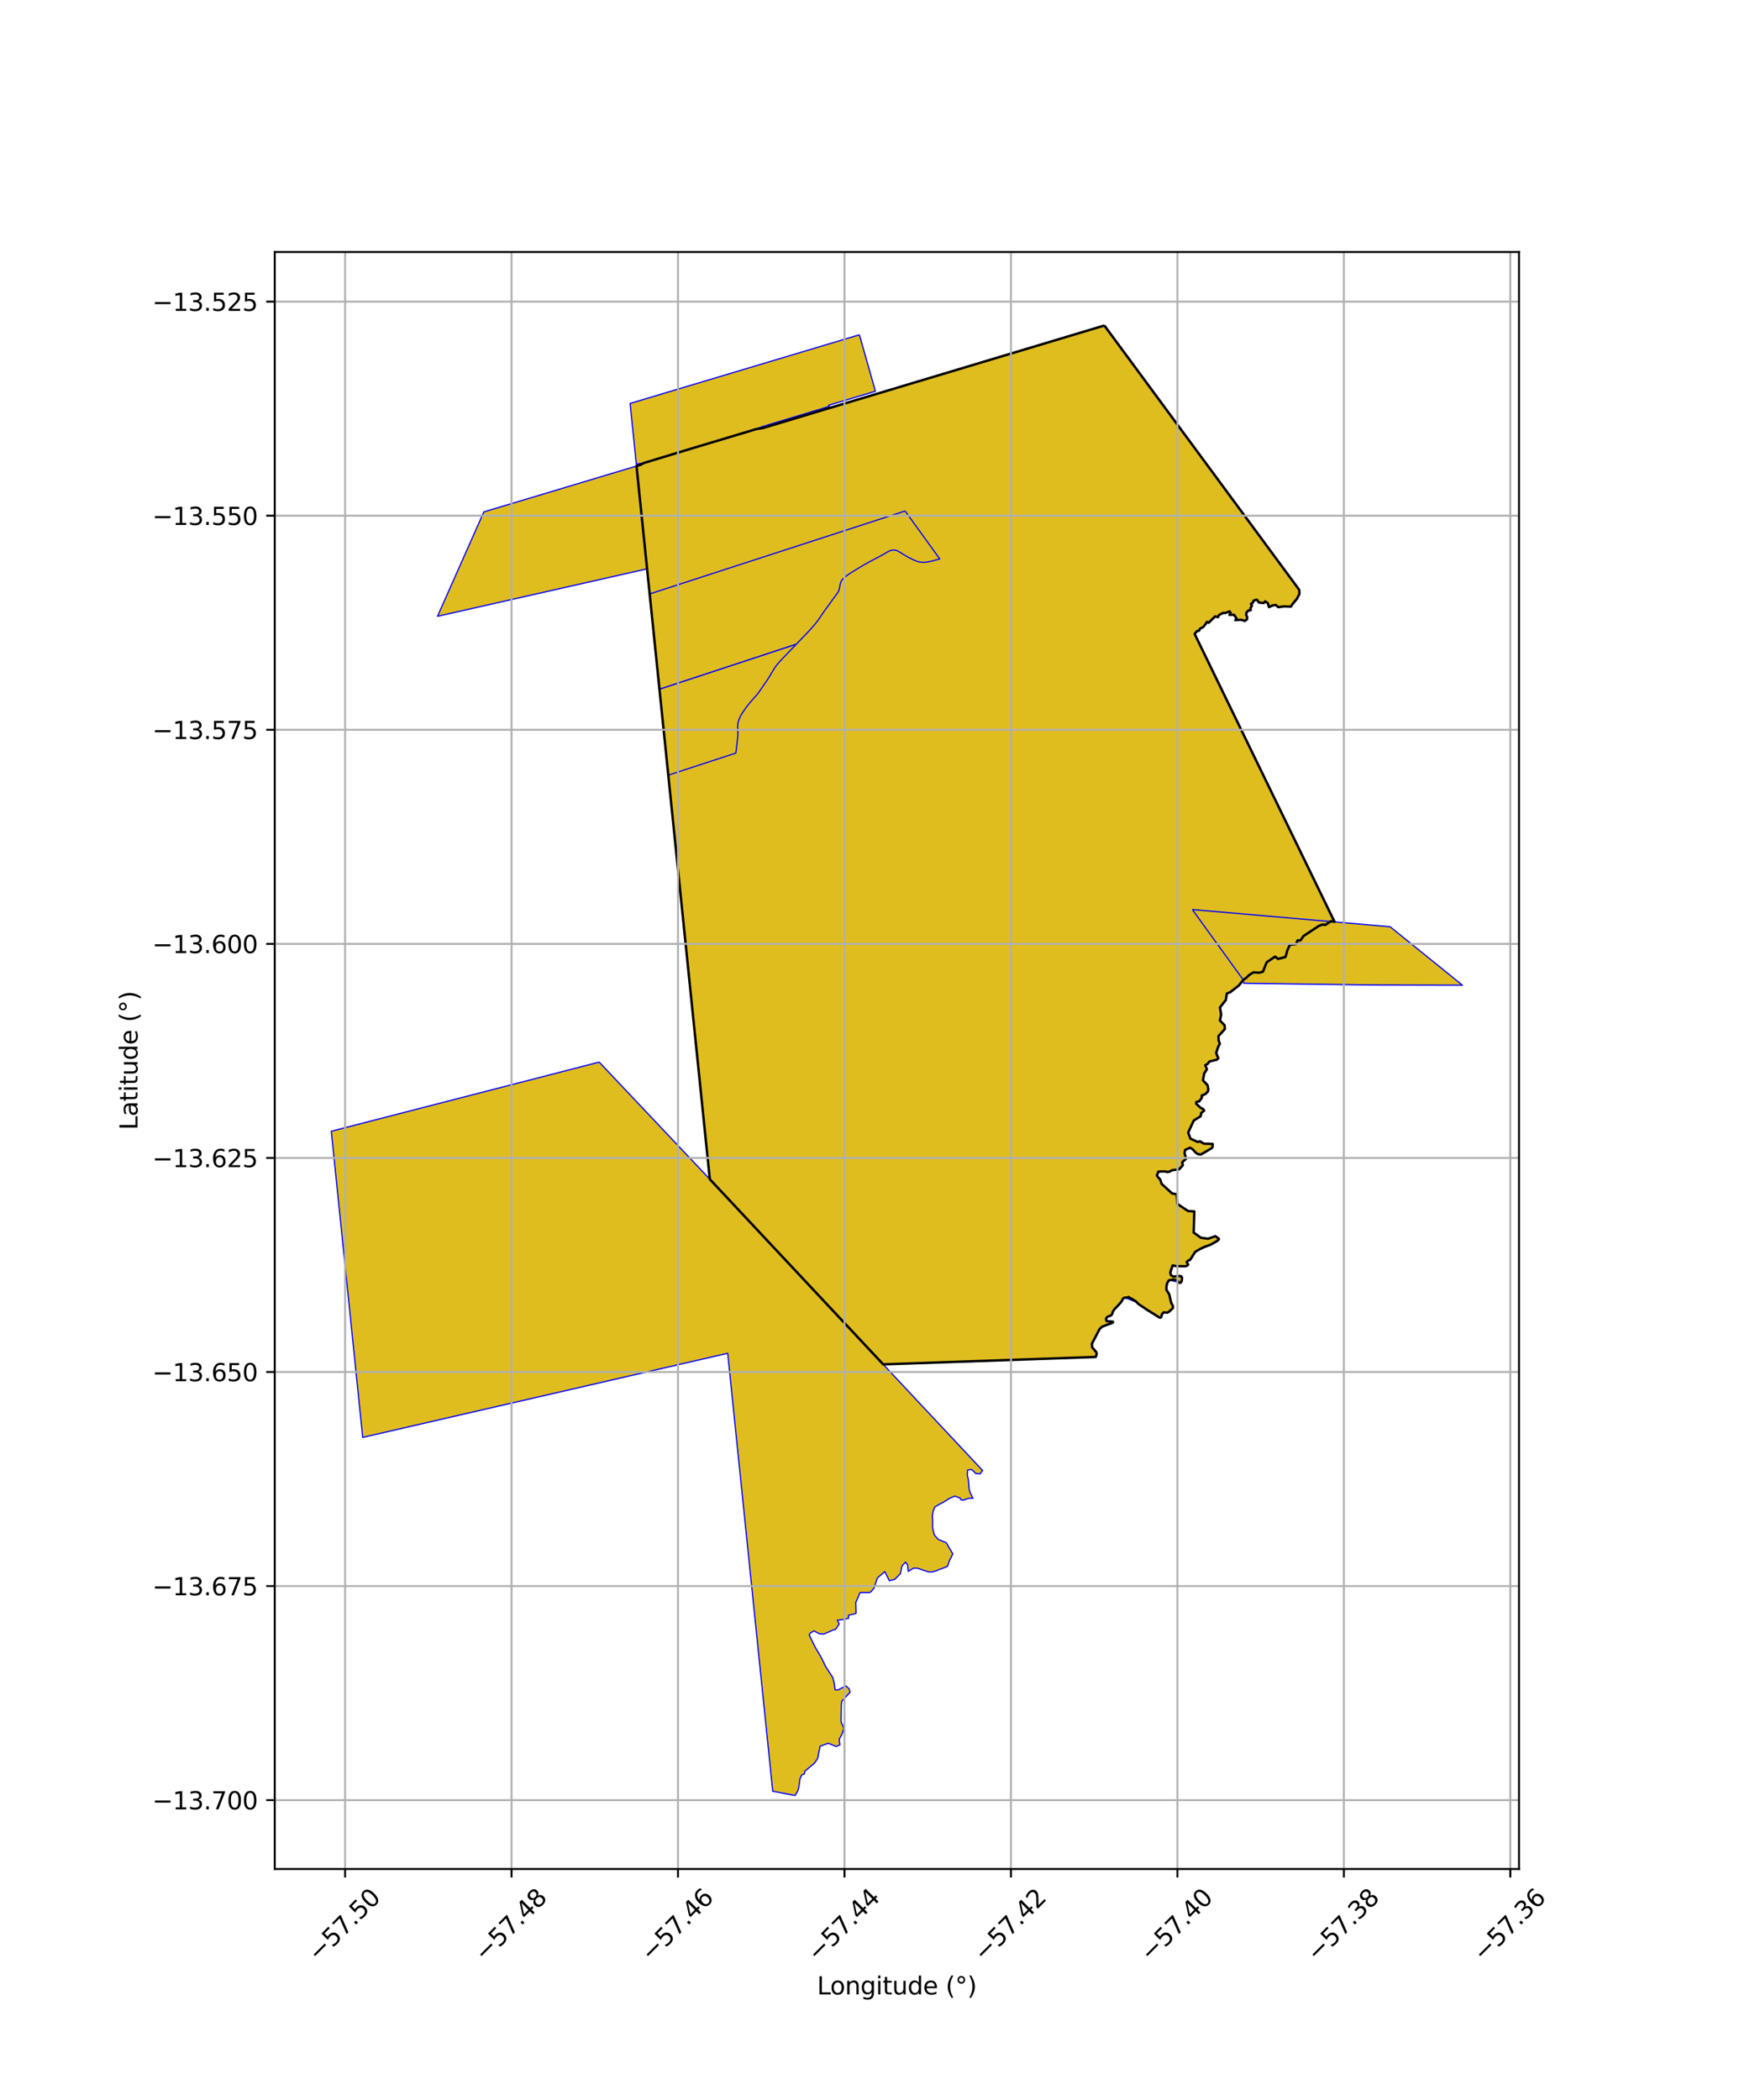 <?xml version="1.0" encoding="utf-8" standalone="no"?>
<!DOCTYPE svg PUBLIC "-//W3C//DTD SVG 1.1//EN"
  "http://www.w3.org/Graphics/SVG/1.1/DTD/svg11.dtd">
<svg xmlns:xlink="http://www.w3.org/1999/xlink" width="720pt" height="864pt" viewBox="0 0 720 864" xmlns="http://www.w3.org/2000/svg" version="1.1">
 <defs>
  <style type="text/css">*{stroke-linejoin: round; stroke-linecap: butt}</style>
 </defs>
 <g id="figure_1">
  <g id="patch_1">
   <path d="M 0 864 
L 720 864 
L 720 0 
L 0 0 
z
" style="fill: #ffffff"/>
  </g>
  <g id="axes_1">
   <g id="patch_2">
    <path d="M 113.035 768.96 
L 624.965 768.96 
L 624.965 103.68 
L 113.035 103.68 
z
" style="fill: #ffffff"/>
   </g>
   <g id="PatchCollection_1">
    <path d="M 246.517 436.975 
L 292.036 485.166 
L 307.215 501.377 
L 325.16 520.54 
L 339.041 535.363 
L 363.374 561.342 
L 383.008 582.316 
L 394.653 594.737 
L 404.248 604.994 
L 403.231 606.411 
L 401.435 606.252 
L 400.405 605.147 
L 399.679 604.57 
L 398.139 604.782 
L 397.961 606.979 
L 398.402 608.713 
L 398.78 612.908 
L 399.225 614.34 
L 400.329 616.438 
L 398.564 616.452 
L 396.387 617.163 
L 395.352 617.055 
L 395.011 616.337 
L 392.844 615.523 
L 390.364 616.624 
L 389.055 617.495 
L 387.825 618.231 
L 386.363 618.965 
L 384.628 620.031 
L 383.955 621.617 
L 383.588 623.761 
L 383.726 625.345 
L 383.744 626.761 
L 383.694 628.445 
L 383.983 629.886 
L 384.478 631.631 
L 385.992 633.338 
L 388.249 634.275 
L 389.316 634.714 
L 390.496 636.782 
L 392.005 639.28 
L 391.041 641.339 
L 390.786 641.672 
L 389.797 644.463 
L 387.999 645.175 
L 386.436 645.726 
L 385.403 646.196 
L 383.697 646.707 
L 382.101 646.743 
L 380.753 646.311 
L 377.465 645.213 
L 375.78 645.214 
L 373.679 646.521 
L 373.374 643.749 
L 372.561 642.699 
L 371.136 644.238 
L 370.418 647.474 
L 368.146 649.787 
L 365.897 650.347 
L 364.057 646.608 
L 360.993 649.185 
L 359.605 653.385 
L 358.4 654.818 
L 357.739 655.23 
L 353.862 655.218 
L 352.088 659.328 
L 352.213 663.68 
L 351.856 663.924 
L 349.071 664.573 
L 349.12 665.819 
L 346.968 666.292 
L 344.522 666.62 
L 345.269 668.154 
L 343.779 670.377 
L 342.773 670.625 
L 338.948 672.315 
L 337.122 672.198 
L 334.927 670.996 
L 333.347 671.878 
L 332.958 672.73 
L 335.322 677.588 
L 337.85 681.858 
L 339.72 685.694 
L 342.642 690.227 
L 343.224 692.543 
L 343.581 695.225 
L 344.725 695.3 
L 348.032 693.63 
L 349.366 694.839 
L 349.724 696.338 
L 349.18 696.859 
L 346.371 699.867 
L 346.133 701.59 
L 346.091 704.538 
L 346.053 708.41 
L 347.168 711 
L 346.542 713.221 
L 345.268 715.642 
L 345.56 717.854 
L 344.063 718.565 
L 340.773 717.215 
L 337.385 718.447 
L 336.422 723.461 
L 335.104 725.403 
L 331.125 728.739 
L 330.959 729.854 
L 330.813 729.923 
L 329.936 730.179 
L 329.096 731.94 
L 328.74 734.913 
L 328.268 736.746 
L 327.107 738.72 
L 317.93 736.967 
L 299.401 556.781 
L 149.229 591.385 
L 143.762 538.096 
L 136.304 465.421 
L 246.517 436.975 
" clip-path="url(#p45baf758a2)" style="fill: #e0bd1f; stroke: #0000ff; stroke-width: 0.5"/>
    <path d="M 482.468 520.639 
L 481.335 523.181 
L 481.925 525.203 
L 483.245 526.255 
L 485.807 525.073 
L 485.626 527.641 
L 480.552 526.596 
L 479.556 530.466 
L 480.933 532.525 
L 482.55 537.931 
L 480.339 539.96 
L 478.499 539.71 
L 477.203 541.828 
L 468.052 535.984 
L 462.449 533.685 
L 457.907 539.241 
L 456.781 541.168 
L 455.024 542.04 
L 455.503 543.711 
L 457.134 544.313 
L 452.527 546.286 
L 448.724 553.505 
L 450.818 556.26 
L 450.785 558.296 
L 363.374 561.342 
L 339.041 535.363 
L 482.468 520.639 
" clip-path="url(#p45baf758a2)" style="fill: #e0bd1f; stroke: #0000ff; stroke-width: 0.5"/>
    <path d="M 475.969 483.644 
L 476.581 484.497 
L 477.314 485.213 
L 477.927 487.079 
L 482.224 491.013 
L 484.123 491.364 
L 484.39 495.329 
L 488.801 498.251 
L 491.368 498.406 
L 491.126 507.114 
L 494.075 509.242 
L 497.057 509.647 
L 500.027 508.6 
L 501.548 509.705 
L 500.943 510.472 
L 497.52 512.399 
L 491.659 514.804 
L 489.704 518.081 
L 488.137 518.936 
L 488.414 520.243 
L 482.468 520.639 
L 339.041 535.363 
L 325.16 520.54 
L 475.969 483.644 
" clip-path="url(#p45baf758a2)" style="fill: #e0bd1f; stroke: #0000ff; stroke-width: 0.5"/>
    <path d="M 492.152 454.087 
L 493.992 455.813 
L 495.015 456.304 
L 495.415 456.964 
L 494.228 457.905 
L 493.966 459.267 
L 491.158 461.011 
L 488.846 465.972 
L 489.776 468.48 
L 492.834 469.841 
L 493.632 469.551 
L 495.388 470.555 
L 498.891 470.634 
L 498.909 471.772 
L 498.577 472.359 
L 497.703 472.861 
L 494.116 474.986 
L 492.932 474.864 
L 492.065 474.334 
L 490.587 472.744 
L 489.614 472.188 
L 487.587 473.111 
L 487.361 474.427 
L 487.969 476.745 
L 487.111 477.609 
L 486.393 478.185 
L 486.64 479.457 
L 485.107 481.085 
L 482.105 481.483 
L 481.433 481.943 
L 480.389 482.213 
L 479.388 481.979 
L 477.847 481.952 
L 476.573 482.076 
L 475.969 483.644 
L 325.16 520.54 
L 307.215 501.377 
L 492.152 454.087 
" clip-path="url(#p45baf758a2)" style="fill: #e0bd1f; stroke: #0000ff; stroke-width: 0.5"/>
    <path d="M 501.366 428.015 
L 501.886 429.512 
L 501.281 430.44 
L 500.359 433.213 
L 501.241 435.387 
L 500.54 436.026 
L 498.812 436.445 
L 497.602 436.724 
L 496.792 437.761 
L 495.879 438.246 
L 496.565 439.94 
L 495.441 441.628 
L 494.934 444.476 
L 496.833 446.501 
L 497.128 448.208 
L 496.97 449.064 
L 495.898 450.146 
L 494.413 450.759 
L 494.483 451.657 
L 493.399 453.106 
L 492.237 453.368 
L 492.152 454.087 
L 307.215 501.377 
L 292.036 485.166 
L 501.366 428.015 
" clip-path="url(#p45baf758a2)" style="fill: #e0bd1f; stroke: #0000ff; stroke-width: 0.5"/>
    <path d="M 506.631 396.418 
L 511.522 403.17 
L 509.662 405.498 
L 506.167 408.205 
L 504.755 408.765 
L 504.354 411.392 
L 501.917 414.523 
L 502.421 417.393 
L 501.919 419.89 
L 503.843 421.838 
L 503.93 423.397 
L 501.323 426.262 
L 501.366 428.015 
L 292.036 485.166 
L 290.413 469.384 
L 506.631 396.418 
" clip-path="url(#p45baf758a2)" style="fill: #e0bd1f; stroke: #0000ff; stroke-width: 0.5"/>
    <path d="M 492.664 377.129 
L 506.631 396.418 
L 290.413 469.384 
L 288.164 447.474 
L 492.664 377.129 
" clip-path="url(#p45baf758a2)" style="fill: #e0bd1f; stroke: #0000ff; stroke-width: 0.5"/>
    <path d="M 449.277 370.636 
L 490.568 374.22 
L 492.664 377.129 
L 288.164 447.474 
L 285.922 425.697 
L 449.277 370.636 
" clip-path="url(#p45baf758a2)" style="fill: #e0bd1f; stroke: #0000ff; stroke-width: 0.5"/>
    <path d="M 391.442 365.613 
L 449.277 370.636 
L 285.922 425.697 
L 283.466 401.773 
L 391.442 365.613 
" clip-path="url(#p45baf758a2)" style="fill: #e0bd1f; stroke: #0000ff; stroke-width: 0.5"/>
    <path d="M 334.658 357.962 
L 335.054 360.712 
L 391.442 365.613 
L 283.466 401.773 
L 280.811 375.945 
L 334.658 357.962 
" clip-path="url(#p45baf758a2)" style="fill: #e0bd1f; stroke: #0000ff; stroke-width: 0.5"/>
    <path d="M 454.363 133.92 
L 534.535 242.68 
L 534.627 244.361 
L 533.602 246.332 
L 531.845 248.474 
L 531.093 249.582 
L 528.153 249.495 
L 525.937 249.811 
L 524.854 248.915 
L 523.634 249.084 
L 522.112 249.782 
L 521.563 248.077 
L 520.503 247.414 
L 519.94 248.121 
L 518.02 247.912 
L 517.094 246.698 
L 515.764 247.144 
L 515.413 248.021 
L 514.678 248.468 
L 515.079 249.142 
L 514.473 250.273 
L 514.578 251.053 
L 513.555 251.215 
L 512.798 252.115 
L 512.701 253.025 
L 513.129 253.813 
L 513.02 254.835 
L 512.189 255.479 
L 510.682 254.99 
L 509.427 255.107 
L 508.285 255.249 
L 508.257 255.144 
L 508.841 254.605 
L 507.716 252.943 
L 505.845 252.994 
L 506.284 252.092 
L 505.866 251.535 
L 504.214 252.164 
L 503.186 252.187 
L 501.555 253.007 
L 501.126 253.914 
L 499.939 253.586 
L 498.305 255.108 
L 497.229 256.258 
L 496.554 255.858 
L 495.979 256.831 
L 494.975 258.035 
L 493.74 258.634 
L 493.297 259.507 
L 492.524 259.623 
L 491.51 260.824 
L 549.054 379.255 
L 547.577 379.03 
L 545.235 380.563 
L 544.075 380.364 
L 542.542 380.989 
L 540.339 382.442 
L 538.011 384.084 
L 536.344 385.078 
L 535.014 386.954 
L 533.917 386.866 
L 533.198 388.429 
L 530.716 388.701 
L 529.705 390.841 
L 528.882 393.735 
L 525.825 394.533 
L 524.606 393.576 
L 522.51 394.967 
L 521.153 395.902 
L 519.603 399.784 
L 518.035 400.213 
L 515.722 400.044 
L 514 401.102 
L 512.657 402.376 
L 511.522 403.17 
L 509.662 405.498 
L 506.167 408.205 
L 504.755 408.765 
L 504.354 411.392 
L 501.917 414.523 
L 502.421 417.393 
L 501.919 419.89 
L 503.843 421.838 
L 503.93 423.397 
L 501.323 426.262 
L 501.366 428.015 
L 501.886 429.512 
L 501.281 430.44 
L 500.359 433.213 
L 501.241 435.387 
L 500.54 436.026 
L 498.812 436.445 
L 497.602 436.724 
L 496.792 437.761 
L 495.879 438.246 
L 496.565 439.94 
L 495.441 441.628 
L 494.934 444.476 
L 496.833 446.501 
L 497.128 448.208 
L 496.97 449.064 
L 495.898 450.146 
L 494.413 450.759 
L 494.483 451.657 
L 493.399 453.106 
L 492.237 453.368 
L 492.152 454.087 
L 493.992 455.813 
L 495.015 456.304 
L 495.415 456.964 
L 494.228 457.905 
L 493.966 459.267 
L 491.158 461.011 
L 488.846 465.972 
L 489.776 468.48 
L 492.834 469.841 
L 493.632 469.551 
L 495.388 470.555 
L 498.891 470.634 
L 498.909 471.772 
L 498.577 472.359 
L 497.703 472.861 
L 494.116 474.986 
L 492.932 474.864 
L 492.065 474.334 
L 490.587 472.744 
L 489.614 472.188 
L 487.587 473.111 
L 487.361 474.427 
L 487.969 476.745 
L 487.111 477.609 
L 486.393 478.185 
L 486.64 479.457 
L 485.107 481.085 
L 482.105 481.483 
L 481.433 481.943 
L 480.389 482.213 
L 479.388 481.979 
L 477.847 481.952 
L 476.573 482.076 
L 475.969 483.644 
L 476.581 484.497 
L 477.314 485.213 
L 477.927 487.079 
L 482.224 491.013 
L 484.123 491.364 
L 484.39 495.329 
L 488.801 498.251 
L 491.368 498.406 
L 491.126 507.114 
L 494.075 509.242 
L 497.057 509.647 
L 500.027 508.6 
L 501.548 509.705 
L 500.943 510.472 
L 498.024 512.129 
L 495.312 513.094 
L 493.29 514.124 
L 491.76 515.043 
L 491.143 516.03 
L 490.313 517.557 
L 489.66 518.32 
L 488.759 518.707 
L 488.243 519.231 
L 488.582 519.943 
L 488.831 520.176 
L 488.802 520.341 
L 488.236 520.861 
L 487.333 520.972 
L 483.996 520.92 
L 482.876 520.688 
L 482.468 520.639 
L 482.304 521.119 
L 481.509 523.414 
L 481.705 524.623 
L 482.824 525.239 
L 485.079 524.992 
L 485.92 525.075 
L 486.324 525.63 
L 486.213 526.992 
L 485.795 527.71 
L 485.179 527.813 
L 484.295 526.728 
L 482.529 526.427 
L 480.944 526.762 
L 480.208 527.886 
L 479.913 529.281 
L 479.905 530.691 
L 481.063 532.53 
L 481.533 534.415 
L 481.847 535.975 
L 482.58 537.384 
L 482.582 538.18 
L 480.933 539.716 
L 480.289 540.051 
L 478.733 539.948 
L 478.025 540.756 
L 477.866 541.581 
L 477.595 542.082 
L 477.035 542.078 
L 471.956 538.897 
L 468.374 536.489 
L 467.217 535.301 
L 464.316 533.626 
L 463.617 533.878 
L 462.561 533.907 
L 461.989 534.337 
L 461.532 535.366 
L 460.134 536.99 
L 458.484 538.702 
L 457.799 539.761 
L 457.57 540.704 
L 456.897 541.333 
L 455.856 541.625 
L 455.327 542.033 
L 455.042 542.745 
L 455.276 543.498 
L 456.103 543.643 
L 457.804 543.752 
L 457.935 543.876 
L 457.872 544.107 
L 457.511 544.347 
L 455.872 544.896 
L 453.457 545.836 
L 452.412 546.777 
L 450.279 550.917 
L 449.209 552.941 
L 449.373 554.375 
L 450.991 556.256 
L 451.153 556.668 
L 451.209 557.205 
L 450.785 558.296 
L 363.374 561.342 
L 339.041 535.363 
L 325.16 520.54 
L 307.215 501.377 
L 292.036 485.166 
L 290.413 469.384 
L 288.164 447.474 
L 285.922 425.697 
L 283.466 401.773 
L 280.811 375.945 
L 278.073 349.327 
L 274.95 318.925 
L 271.313 283.542 
L 267.289 244.37 
L 266.227 234.034 
L 261.882 191.736 
L 263.606 191.212 
L 264.836 190.509 
L 281.571 185.401 
L 282.947 184.994 
L 284.769 184.454 
L 311.278 176.499 
L 313.85 176.115 
L 341.646 167.754 
L 454.363 133.92 
" clip-path="url(#p45baf758a2)" style="fill: #e0bd1f; stroke: #0000ff; stroke-width: 0.5"/>
    <path d="M 327.671 264.991 
L 322.207 270.692 
L 321.051 271.915 
L 320.28 272.764 
L 319.86 273.267 
L 319.28 273.99 
L 318.763 274.747 
L 318.018 275.945 
L 315.848 279.538 
L 311.843 285.33 
L 308.757 288.845 
L 307.727 290.103 
L 307.114 290.89 
L 306.726 291.425 
L 306.241 292.149 
L 305.563 293.126 
L 305.173 293.756 
L 304.784 294.419 
L 304.556 294.862 
L 304.262 295.494 
L 303.966 296.254 
L 303.833 296.73 
L 303.667 297.269 
L 303.563 297.904 
L 303.485 298.922 
L 303.48 299.241 
L 303.599 302.04 
L 303.555 302.927 
L 302.762 309.829 
L 274.95 318.925 
L 271.313 283.542 
L 327.671 264.991 
" clip-path="url(#p45baf758a2)" style="fill: #e0bd1f; stroke: #0000ff; stroke-width: 0.5"/>
    <path d="M 372.377 210.236 
L 386.647 229.961 
L 382.731 231.009 
L 380.925 231.3 
L 379.85 231.381 
L 378.084 231.197 
L 376.386 230.602 
L 373.685 229.293 
L 369.543 226.786 
L 368.975 226.523 
L 368.311 226.322 
L 367.93 226.285 
L 367.612 226.281 
L 367.007 226.336 
L 366.275 226.548 
L 365.764 226.764 
L 365.094 227.106 
L 363.626 228.007 
L 357.41 231.321 
L 355.688 232.282 
L 354.411 233.028 
L 353.167 233.772 
L 350.678 235.295 
L 349.081 236.322 
L 347.896 237.196 
L 347.127 237.885 
L 346.677 238.325 
L 346.419 238.608 
L 346.224 238.893 
L 345.995 239.37 
L 345.695 240.321 
L 345.355 242.097 
L 345.122 242.95 
L 344.861 243.549 
L 339.152 251.414 
L 336.503 255.287 
L 335.633 256.418 
L 334.186 258.114 
L 332.707 259.745 
L 327.671 264.991 
L 271.313 283.542 
L 267.289 244.37 
L 372.377 210.236 
" clip-path="url(#p45baf758a2)" style="fill: #e0bd1f; stroke: #0000ff; stroke-width: 0.5"/>
    <path d="M 261.882 191.736 
L 266.227 234.034 
L 180.004 253.561 
L 199.067 210.609 
L 261.882 191.736 
" clip-path="url(#p45baf758a2)" style="fill: #e0bd1f; stroke: #0000ff; stroke-width: 0.5"/>
    <path d="M 353.579 137.736 
L 360.164 160.97 
L 340.905 166.728 
L 341.237 167.186 
L 313.599 175.527 
L 311.278 176.499 
L 284.769 184.454 
L 282.947 184.994 
L 281.571 185.401 
L 264.836 190.509 
L 263.235 190.681 
L 261.816 191.107 
L 259.236 165.991 
L 274.635 161.38 
L 353.579 137.736 
" clip-path="url(#p45baf758a2)" style="fill: #e0bd1f; stroke: #0000ff; stroke-width: 0.5"/>
    <path d="M 490.568 374.22 
L 571.922 381.286 
L 601.696 405.349 
L 564.986 405.257 
L 511.671 404.544 
L 511.522 403.17 
L 506.631 396.418 
L 492.664 377.129 
L 490.568 374.22 
" clip-path="url(#p45baf758a2)" style="fill: #e0bd1f; stroke: #0000ff; stroke-width: 0.5"/>
   </g>
   <g id="PatchCollection_2">
    <path d="M 454.363 133.92 
L 534.535 242.68 
L 534.627 244.361 
L 533.602 246.332 
L 531.845 248.474 
L 531.093 249.582 
L 528.153 249.495 
L 525.937 249.811 
L 524.854 248.915 
L 523.634 249.084 
L 522.112 249.782 
L 521.563 248.077 
L 520.503 247.414 
L 519.94 248.121 
L 518.02 247.912 
L 517.094 246.698 
L 515.764 247.144 
L 515.413 248.021 
L 514.678 248.468 
L 515.079 249.142 
L 514.473 250.273 
L 514.578 251.053 
L 513.555 251.215 
L 512.798 252.115 
L 512.701 253.025 
L 513.129 253.813 
L 513.02 254.835 
L 512.189 255.479 
L 510.682 254.99 
L 508.257 255.144 
L 508.841 254.605 
L 507.716 252.943 
L 505.845 252.994 
L 506.284 252.092 
L 505.866 251.535 
L 504.214 252.164 
L 503.186 252.187 
L 501.555 253.007 
L 501.126 253.914 
L 499.939 253.586 
L 497.229 256.258 
L 496.554 255.858 
L 495.979 256.831 
L 494.975 258.035 
L 493.74 258.634 
L 493.297 259.507 
L 492.524 259.623 
L 491.51 260.824 
L 549.054 379.255 
L 547.577 379.03 
L 545.235 380.563 
L 544.075 380.364 
L 542.542 380.989 
L 536.344 385.078 
L 535.014 386.954 
L 533.917 386.866 
L 533.198 388.429 
L 530.716 388.701 
L 529.705 390.841 
L 528.882 393.735 
L 525.825 394.533 
L 524.606 393.576 
L 521.153 395.902 
L 519.603 399.784 
L 518.035 400.213 
L 515.722 400.044 
L 514 401.102 
L 512.657 402.376 
L 511.522 403.17 
L 509.662 405.498 
L 506.167 408.205 
L 504.755 408.765 
L 504.354 411.392 
L 501.917 414.523 
L 502.421 417.393 
L 501.919 419.89 
L 503.843 421.838 
L 503.93 423.397 
L 501.323 426.262 
L 501.366 428.015 
L 501.886 429.512 
L 501.281 430.44 
L 500.359 433.213 
L 501.241 435.387 
L 500.54 436.026 
L 497.602 436.724 
L 496.792 437.761 
L 495.879 438.246 
L 496.565 439.94 
L 495.441 441.628 
L 494.934 444.476 
L 496.833 446.501 
L 497.128 448.208 
L 496.97 449.064 
L 495.898 450.146 
L 494.413 450.759 
L 494.483 451.657 
L 493.399 453.106 
L 492.237 453.368 
L 492.152 454.087 
L 493.992 455.813 
L 495.015 456.304 
L 495.415 456.964 
L 494.228 457.905 
L 493.966 459.267 
L 491.158 461.011 
L 488.846 465.972 
L 489.776 468.48 
L 492.834 469.841 
L 493.632 469.551 
L 495.388 470.555 
L 498.891 470.634 
L 498.909 471.772 
L 498.577 472.359 
L 494.116 474.986 
L 492.932 474.864 
L 492.065 474.334 
L 490.587 472.744 
L 489.614 472.188 
L 487.587 473.111 
L 487.361 474.427 
L 487.969 476.745 
L 486.393 478.185 
L 486.64 479.457 
L 485.107 481.085 
L 482.105 481.483 
L 481.433 481.943 
L 480.389 482.213 
L 479.388 481.979 
L 477.847 481.952 
L 476.573 482.076 
L 475.969 483.644 
L 476.581 484.497 
L 477.314 485.213 
L 477.927 487.079 
L 482.224 491.013 
L 484.123 491.364 
L 484.39 495.329 
L 488.801 498.251 
L 491.368 498.406 
L 491.126 507.114 
L 494.075 509.242 
L 497.057 509.647 
L 500.027 508.6 
L 501.548 509.705 
L 500.943 510.472 
L 498.024 512.129 
L 495.312 513.094 
L 493.29 514.124 
L 491.76 515.043 
L 489.66 518.32 
L 488.759 518.707 
L 488.243 519.231 
L 488.582 519.943 
L 488.831 520.176 
L 488.802 520.341 
L 488.236 520.861 
L 487.333 520.972 
L 483.996 520.92 
L 482.468 520.639 
L 481.509 523.414 
L 481.705 524.623 
L 482.824 525.239 
L 485.079 524.992 
L 485.92 525.075 
L 486.324 525.63 
L 486.213 526.992 
L 485.795 527.71 
L 485.179 527.813 
L 484.295 526.728 
L 482.529 526.427 
L 480.944 526.762 
L 480.208 527.886 
L 479.913 529.281 
L 479.905 530.691 
L 481.063 532.53 
L 481.847 535.975 
L 482.58 537.384 
L 482.582 538.18 
L 480.933 539.716 
L 480.289 540.051 
L 478.733 539.948 
L 478.025 540.756 
L 477.866 541.581 
L 477.595 542.082 
L 477.035 542.078 
L 471.956 538.897 
L 468.374 536.489 
L 467.217 535.301 
L 464.316 533.626 
L 463.617 533.878 
L 462.561 533.907 
L 461.989 534.337 
L 461.532 535.366 
L 460.134 536.99 
L 458.484 538.702 
L 457.799 539.761 
L 457.57 540.704 
L 456.897 541.333 
L 455.856 541.625 
L 455.327 542.033 
L 455.042 542.745 
L 455.276 543.498 
L 456.103 543.643 
L 457.804 543.752 
L 457.935 543.876 
L 457.872 544.107 
L 457.511 544.347 
L 455.872 544.896 
L 453.457 545.836 
L 452.412 546.777 
L 449.209 552.941 
L 449.373 554.375 
L 450.991 556.256 
L 451.153 556.668 
L 451.209 557.205 
L 450.785 558.296 
L 363.374 561.342 
L 292.036 485.166 
L 261.882 191.736 
L 263.606 191.212 
L 264.836 190.509 
L 284.769 184.454 
L 311.278 176.499 
L 313.85 176.115 
L 454.363 133.92 
L 454.363 133.92 
" clip-path="url(#p45baf758a2)" style="fill: none; stroke: #000000"/>
   </g>
   <g id="matplotlib.axis_1">
    <g id="xtick_1">
     <g id="line2d_1">
      <path d="M 141.98 768.96 
L 141.98 103.68 
" clip-path="url(#p45baf758a2)" style="fill: none; stroke: #b0b0b0; stroke-width: 0.8; stroke-linecap: square"/>
     </g>
     <g id="line2d_2">
      <defs>
       <path id="mc611d83bf0" d="M 0 0 
L 0 3.5 
" style="stroke: #000000; stroke-width: 0.8"/>
      </defs>
      <g>
       <use xlink:href="#mc611d83bf0" x="141.98" y="768.96" style="stroke: #000000; stroke-width: 0.8"/>
      </g>
     </g>
     <g id="text_1">
      <!-- −57.50 -->
      <g transform="translate(130.847 807.501) rotate(-45) scale(0.1 -0.1)">
       <defs>
        <path id="DejaVuSans-2212" d="M 678 2272 
L 4684 2272 
L 4684 1741 
L 678 1741 
L 678 2272 
z
" transform="scale(0.016)"/>
        <path id="DejaVuSans-35" d="M 691 4666 
L 3169 4666 
L 3169 4134 
L 1269 4134 
L 1269 2991 
Q 1406 3038 1543 3061 
Q 1681 3084 1819 3084 
Q 2600 3084 3056 2656 
Q 3513 2228 3513 1497 
Q 3513 744 3044 326 
Q 2575 -91 1722 -91 
Q 1428 -91 1123 -41 
Q 819 9 494 109 
L 494 744 
Q 775 591 1075 516 
Q 1375 441 1709 441 
Q 2250 441 2565 725 
Q 2881 1009 2881 1497 
Q 2881 1984 2565 2268 
Q 2250 2553 1709 2553 
Q 1456 2553 1204 2497 
Q 953 2441 691 2322 
L 691 4666 
z
" transform="scale(0.016)"/>
        <path id="DejaVuSans-37" d="M 525 4666 
L 3525 4666 
L 3525 4397 
L 1831 0 
L 1172 0 
L 2766 4134 
L 525 4134 
L 525 4666 
z
" transform="scale(0.016)"/>
        <path id="DejaVuSans-2e" d="M 684 794 
L 1344 794 
L 1344 0 
L 684 0 
L 684 794 
z
" transform="scale(0.016)"/>
        <path id="DejaVuSans-30" d="M 2034 4250 
Q 1547 4250 1301 3770 
Q 1056 3291 1056 2328 
Q 1056 1369 1301 889 
Q 1547 409 2034 409 
Q 2525 409 2770 889 
Q 3016 1369 3016 2328 
Q 3016 3291 2770 3770 
Q 2525 4250 2034 4250 
z
M 2034 4750 
Q 2819 4750 3233 4129 
Q 3647 3509 3647 2328 
Q 3647 1150 3233 529 
Q 2819 -91 2034 -91 
Q 1250 -91 836 529 
Q 422 1150 422 2328 
Q 422 3509 836 4129 
Q 1250 4750 2034 4750 
z
" transform="scale(0.016)"/>
       </defs>
       <use xlink:href="#DejaVuSans-2212"/>
       <use xlink:href="#DejaVuSans-35" transform="translate(83.789 0)"/>
       <use xlink:href="#DejaVuSans-37" transform="translate(147.412 0)"/>
       <use xlink:href="#DejaVuSans-2e" transform="translate(211.035 0)"/>
       <use xlink:href="#DejaVuSans-35" transform="translate(242.822 0)"/>
       <use xlink:href="#DejaVuSans-30" transform="translate(306.445 0)"/>
      </g>
     </g>
    </g>
    <g id="xtick_2">
     <g id="line2d_3">
      <path d="M 210.468 768.96 
L 210.468 103.68 
" clip-path="url(#p45baf758a2)" style="fill: none; stroke: #b0b0b0; stroke-width: 0.8; stroke-linecap: square"/>
     </g>
     <g id="line2d_4">
      <g>
       <use xlink:href="#mc611d83bf0" x="210.468" y="768.96" style="stroke: #000000; stroke-width: 0.8"/>
      </g>
     </g>
     <g id="text_2">
      <!-- −57.48 -->
      <g transform="translate(199.335 807.501) rotate(-45) scale(0.1 -0.1)">
       <defs>
        <path id="DejaVuSans-34" d="M 2419 4116 
L 825 1625 
L 2419 1625 
L 2419 4116 
z
M 2253 4666 
L 3047 4666 
L 3047 1625 
L 3713 1625 
L 3713 1100 
L 3047 1100 
L 3047 0 
L 2419 0 
L 2419 1100 
L 313 1100 
L 313 1709 
L 2253 4666 
z
" transform="scale(0.016)"/>
        <path id="DejaVuSans-38" d="M 2034 2216 
Q 1584 2216 1326 1975 
Q 1069 1734 1069 1313 
Q 1069 891 1326 650 
Q 1584 409 2034 409 
Q 2484 409 2743 651 
Q 3003 894 3003 1313 
Q 3003 1734 2745 1975 
Q 2488 2216 2034 2216 
z
M 1403 2484 
Q 997 2584 770 2862 
Q 544 3141 544 3541 
Q 544 4100 942 4425 
Q 1341 4750 2034 4750 
Q 2731 4750 3128 4425 
Q 3525 4100 3525 3541 
Q 3525 3141 3298 2862 
Q 3072 2584 2669 2484 
Q 3125 2378 3379 2068 
Q 3634 1759 3634 1313 
Q 3634 634 3220 271 
Q 2806 -91 2034 -91 
Q 1263 -91 848 271 
Q 434 634 434 1313 
Q 434 1759 690 2068 
Q 947 2378 1403 2484 
z
M 1172 3481 
Q 1172 3119 1398 2916 
Q 1625 2713 2034 2713 
Q 2441 2713 2670 2916 
Q 2900 3119 2900 3481 
Q 2900 3844 2670 4047 
Q 2441 4250 2034 4250 
Q 1625 4250 1398 4047 
Q 1172 3844 1172 3481 
z
" transform="scale(0.016)"/>
       </defs>
       <use xlink:href="#DejaVuSans-2212"/>
       <use xlink:href="#DejaVuSans-35" transform="translate(83.789 0)"/>
       <use xlink:href="#DejaVuSans-37" transform="translate(147.412 0)"/>
       <use xlink:href="#DejaVuSans-2e" transform="translate(211.035 0)"/>
       <use xlink:href="#DejaVuSans-34" transform="translate(242.822 0)"/>
       <use xlink:href="#DejaVuSans-38" transform="translate(306.445 0)"/>
      </g>
     </g>
    </g>
    <g id="xtick_3">
     <g id="line2d_5">
      <path d="M 278.955 768.96 
L 278.955 103.68 
" clip-path="url(#p45baf758a2)" style="fill: none; stroke: #b0b0b0; stroke-width: 0.8; stroke-linecap: square"/>
     </g>
     <g id="line2d_6">
      <g>
       <use xlink:href="#mc611d83bf0" x="278.955" y="768.96" style="stroke: #000000; stroke-width: 0.8"/>
      </g>
     </g>
     <g id="text_3">
      <!-- −57.46 -->
      <g transform="translate(267.822 807.501) rotate(-45) scale(0.1 -0.1)">
       <defs>
        <path id="DejaVuSans-36" d="M 2113 2584 
Q 1688 2584 1439 2293 
Q 1191 2003 1191 1497 
Q 1191 994 1439 701 
Q 1688 409 2113 409 
Q 2538 409 2786 701 
Q 3034 994 3034 1497 
Q 3034 2003 2786 2293 
Q 2538 2584 2113 2584 
z
M 3366 4563 
L 3366 3988 
Q 3128 4100 2886 4159 
Q 2644 4219 2406 4219 
Q 1781 4219 1451 3797 
Q 1122 3375 1075 2522 
Q 1259 2794 1537 2939 
Q 1816 3084 2150 3084 
Q 2853 3084 3261 2657 
Q 3669 2231 3669 1497 
Q 3669 778 3244 343 
Q 2819 -91 2113 -91 
Q 1303 -91 875 529 
Q 447 1150 447 2328 
Q 447 3434 972 4092 
Q 1497 4750 2381 4750 
Q 2619 4750 2861 4703 
Q 3103 4656 3366 4563 
z
" transform="scale(0.016)"/>
       </defs>
       <use xlink:href="#DejaVuSans-2212"/>
       <use xlink:href="#DejaVuSans-35" transform="translate(83.789 0)"/>
       <use xlink:href="#DejaVuSans-37" transform="translate(147.412 0)"/>
       <use xlink:href="#DejaVuSans-2e" transform="translate(211.035 0)"/>
       <use xlink:href="#DejaVuSans-34" transform="translate(242.822 0)"/>
       <use xlink:href="#DejaVuSans-36" transform="translate(306.445 0)"/>
      </g>
     </g>
    </g>
    <g id="xtick_4">
     <g id="line2d_7">
      <path d="M 347.443 768.96 
L 347.443 103.68 
" clip-path="url(#p45baf758a2)" style="fill: none; stroke: #b0b0b0; stroke-width: 0.8; stroke-linecap: square"/>
     </g>
     <g id="line2d_8">
      <g>
       <use xlink:href="#mc611d83bf0" x="347.443" y="768.96" style="stroke: #000000; stroke-width: 0.8"/>
      </g>
     </g>
     <g id="text_4">
      <!-- −57.44 -->
      <g transform="translate(336.31 807.501) rotate(-45) scale(0.1 -0.1)">
       <use xlink:href="#DejaVuSans-2212"/>
       <use xlink:href="#DejaVuSans-35" transform="translate(83.789 0)"/>
       <use xlink:href="#DejaVuSans-37" transform="translate(147.412 0)"/>
       <use xlink:href="#DejaVuSans-2e" transform="translate(211.035 0)"/>
       <use xlink:href="#DejaVuSans-34" transform="translate(242.822 0)"/>
       <use xlink:href="#DejaVuSans-34" transform="translate(306.445 0)"/>
      </g>
     </g>
    </g>
    <g id="xtick_5">
     <g id="line2d_9">
      <path d="M 415.93 768.96 
L 415.93 103.68 
" clip-path="url(#p45baf758a2)" style="fill: none; stroke: #b0b0b0; stroke-width: 0.8; stroke-linecap: square"/>
     </g>
     <g id="line2d_10">
      <g>
       <use xlink:href="#mc611d83bf0" x="415.93" y="768.96" style="stroke: #000000; stroke-width: 0.8"/>
      </g>
     </g>
     <g id="text_5">
      <!-- −57.42 -->
      <g transform="translate(404.797 807.501) rotate(-45) scale(0.1 -0.1)">
       <defs>
        <path id="DejaVuSans-32" d="M 1228 531 
L 3431 531 
L 3431 0 
L 469 0 
L 469 531 
Q 828 903 1448 1529 
Q 2069 2156 2228 2338 
Q 2531 2678 2651 2914 
Q 2772 3150 2772 3378 
Q 2772 3750 2511 3984 
Q 2250 4219 1831 4219 
Q 1534 4219 1204 4116 
Q 875 4013 500 3803 
L 500 4441 
Q 881 4594 1212 4672 
Q 1544 4750 1819 4750 
Q 2544 4750 2975 4387 
Q 3406 4025 3406 3419 
Q 3406 3131 3298 2873 
Q 3191 2616 2906 2266 
Q 2828 2175 2409 1742 
Q 1991 1309 1228 531 
z
" transform="scale(0.016)"/>
       </defs>
       <use xlink:href="#DejaVuSans-2212"/>
       <use xlink:href="#DejaVuSans-35" transform="translate(83.789 0)"/>
       <use xlink:href="#DejaVuSans-37" transform="translate(147.412 0)"/>
       <use xlink:href="#DejaVuSans-2e" transform="translate(211.035 0)"/>
       <use xlink:href="#DejaVuSans-34" transform="translate(242.822 0)"/>
       <use xlink:href="#DejaVuSans-32" transform="translate(306.445 0)"/>
      </g>
     </g>
    </g>
    <g id="xtick_6">
     <g id="line2d_11">
      <path d="M 484.418 768.96 
L 484.418 103.68 
" clip-path="url(#p45baf758a2)" style="fill: none; stroke: #b0b0b0; stroke-width: 0.8; stroke-linecap: square"/>
     </g>
     <g id="line2d_12">
      <g>
       <use xlink:href="#mc611d83bf0" x="484.418" y="768.96" style="stroke: #000000; stroke-width: 0.8"/>
      </g>
     </g>
     <g id="text_6">
      <!-- −57.40 -->
      <g transform="translate(473.284 807.501) rotate(-45) scale(0.1 -0.1)">
       <use xlink:href="#DejaVuSans-2212"/>
       <use xlink:href="#DejaVuSans-35" transform="translate(83.789 0)"/>
       <use xlink:href="#DejaVuSans-37" transform="translate(147.412 0)"/>
       <use xlink:href="#DejaVuSans-2e" transform="translate(211.035 0)"/>
       <use xlink:href="#DejaVuSans-34" transform="translate(242.822 0)"/>
       <use xlink:href="#DejaVuSans-30" transform="translate(306.445 0)"/>
      </g>
     </g>
    </g>
    <g id="xtick_7">
     <g id="line2d_13">
      <path d="M 552.905 768.96 
L 552.905 103.68 
" clip-path="url(#p45baf758a2)" style="fill: none; stroke: #b0b0b0; stroke-width: 0.8; stroke-linecap: square"/>
     </g>
     <g id="line2d_14">
      <g>
       <use xlink:href="#mc611d83bf0" x="552.905" y="768.96" style="stroke: #000000; stroke-width: 0.8"/>
      </g>
     </g>
     <g id="text_7">
      <!-- −57.38 -->
      <g transform="translate(541.772 807.501) rotate(-45) scale(0.1 -0.1)">
       <defs>
        <path id="DejaVuSans-33" d="M 2597 2516 
Q 3050 2419 3304 2112 
Q 3559 1806 3559 1356 
Q 3559 666 3084 287 
Q 2609 -91 1734 -91 
Q 1441 -91 1130 -33 
Q 819 25 488 141 
L 488 750 
Q 750 597 1062 519 
Q 1375 441 1716 441 
Q 2309 441 2620 675 
Q 2931 909 2931 1356 
Q 2931 1769 2642 2001 
Q 2353 2234 1838 2234 
L 1294 2234 
L 1294 2753 
L 1863 2753 
Q 2328 2753 2575 2939 
Q 2822 3125 2822 3475 
Q 2822 3834 2567 4026 
Q 2313 4219 1838 4219 
Q 1578 4219 1281 4162 
Q 984 4106 628 3988 
L 628 4550 
Q 988 4650 1302 4700 
Q 1616 4750 1894 4750 
Q 2613 4750 3031 4423 
Q 3450 4097 3450 3541 
Q 3450 3153 3228 2886 
Q 3006 2619 2597 2516 
z
" transform="scale(0.016)"/>
       </defs>
       <use xlink:href="#DejaVuSans-2212"/>
       <use xlink:href="#DejaVuSans-35" transform="translate(83.789 0)"/>
       <use xlink:href="#DejaVuSans-37" transform="translate(147.412 0)"/>
       <use xlink:href="#DejaVuSans-2e" transform="translate(211.035 0)"/>
       <use xlink:href="#DejaVuSans-33" transform="translate(242.822 0)"/>
       <use xlink:href="#DejaVuSans-38" transform="translate(306.445 0)"/>
      </g>
     </g>
    </g>
    <g id="xtick_8">
     <g id="line2d_15">
      <path d="M 621.392 768.96 
L 621.392 103.68 
" clip-path="url(#p45baf758a2)" style="fill: none; stroke: #b0b0b0; stroke-width: 0.8; stroke-linecap: square"/>
     </g>
     <g id="line2d_16">
      <g>
       <use xlink:href="#mc611d83bf0" x="621.392" y="768.96" style="stroke: #000000; stroke-width: 0.8"/>
      </g>
     </g>
     <g id="text_8">
      <!-- −57.36 -->
      <g transform="translate(610.259 807.501) rotate(-45) scale(0.1 -0.1)">
       <use xlink:href="#DejaVuSans-2212"/>
       <use xlink:href="#DejaVuSans-35" transform="translate(83.789 0)"/>
       <use xlink:href="#DejaVuSans-37" transform="translate(147.412 0)"/>
       <use xlink:href="#DejaVuSans-2e" transform="translate(211.035 0)"/>
       <use xlink:href="#DejaVuSans-33" transform="translate(242.822 0)"/>
       <use xlink:href="#DejaVuSans-36" transform="translate(306.445 0)"/>
      </g>
     </g>
    </g>
    <g id="text_9">
     <!-- Longitude (°) -->
     <g transform="translate(336.14 820.57) scale(0.1 -0.1)">
      <defs>
       <path id="DejaVuSans-4c" d="M 628 4666 
L 1259 4666 
L 1259 531 
L 3531 531 
L 3531 0 
L 628 0 
L 628 4666 
z
" transform="scale(0.016)"/>
       <path id="DejaVuSans-6f" d="M 1959 3097 
Q 1497 3097 1228 2736 
Q 959 2375 959 1747 
Q 959 1119 1226 758 
Q 1494 397 1959 397 
Q 2419 397 2687 759 
Q 2956 1122 2956 1747 
Q 2956 2369 2687 2733 
Q 2419 3097 1959 3097 
z
M 1959 3584 
Q 2709 3584 3137 3096 
Q 3566 2609 3566 1747 
Q 3566 888 3137 398 
Q 2709 -91 1959 -91 
Q 1206 -91 779 398 
Q 353 888 353 1747 
Q 353 2609 779 3096 
Q 1206 3584 1959 3584 
z
" transform="scale(0.016)"/>
       <path id="DejaVuSans-6e" d="M 3513 2113 
L 3513 0 
L 2938 0 
L 2938 2094 
Q 2938 2591 2744 2837 
Q 2550 3084 2163 3084 
Q 1697 3084 1428 2787 
Q 1159 2491 1159 1978 
L 1159 0 
L 581 0 
L 581 3500 
L 1159 3500 
L 1159 2956 
Q 1366 3272 1645 3428 
Q 1925 3584 2291 3584 
Q 2894 3584 3203 3211 
Q 3513 2838 3513 2113 
z
" transform="scale(0.016)"/>
       <path id="DejaVuSans-67" d="M 2906 1791 
Q 2906 2416 2648 2759 
Q 2391 3103 1925 3103 
Q 1463 3103 1205 2759 
Q 947 2416 947 1791 
Q 947 1169 1205 825 
Q 1463 481 1925 481 
Q 2391 481 2648 825 
Q 2906 1169 2906 1791 
z
M 3481 434 
Q 3481 -459 3084 -895 
Q 2688 -1331 1869 -1331 
Q 1566 -1331 1297 -1286 
Q 1028 -1241 775 -1147 
L 775 -588 
Q 1028 -725 1275 -790 
Q 1522 -856 1778 -856 
Q 2344 -856 2625 -561 
Q 2906 -266 2906 331 
L 2906 616 
Q 2728 306 2450 153 
Q 2172 0 1784 0 
Q 1141 0 747 490 
Q 353 981 353 1791 
Q 353 2603 747 3093 
Q 1141 3584 1784 3584 
Q 2172 3584 2450 3431 
Q 2728 3278 2906 2969 
L 2906 3500 
L 3481 3500 
L 3481 434 
z
" transform="scale(0.016)"/>
       <path id="DejaVuSans-69" d="M 603 3500 
L 1178 3500 
L 1178 0 
L 603 0 
L 603 3500 
z
M 603 4863 
L 1178 4863 
L 1178 4134 
L 603 4134 
L 603 4863 
z
" transform="scale(0.016)"/>
       <path id="DejaVuSans-74" d="M 1172 4494 
L 1172 3500 
L 2356 3500 
L 2356 3053 
L 1172 3053 
L 1172 1153 
Q 1172 725 1289 603 
Q 1406 481 1766 481 
L 2356 481 
L 2356 0 
L 1766 0 
Q 1100 0 847 248 
Q 594 497 594 1153 
L 594 3053 
L 172 3053 
L 172 3500 
L 594 3500 
L 594 4494 
L 1172 4494 
z
" transform="scale(0.016)"/>
       <path id="DejaVuSans-75" d="M 544 1381 
L 544 3500 
L 1119 3500 
L 1119 1403 
Q 1119 906 1312 657 
Q 1506 409 1894 409 
Q 2359 409 2629 706 
Q 2900 1003 2900 1516 
L 2900 3500 
L 3475 3500 
L 3475 0 
L 2900 0 
L 2900 538 
Q 2691 219 2414 64 
Q 2138 -91 1772 -91 
Q 1169 -91 856 284 
Q 544 659 544 1381 
z
M 1991 3584 
L 1991 3584 
z
" transform="scale(0.016)"/>
       <path id="DejaVuSans-64" d="M 2906 2969 
L 2906 4863 
L 3481 4863 
L 3481 0 
L 2906 0 
L 2906 525 
Q 2725 213 2448 61 
Q 2172 -91 1784 -91 
Q 1150 -91 751 415 
Q 353 922 353 1747 
Q 353 2572 751 3078 
Q 1150 3584 1784 3584 
Q 2172 3584 2448 3432 
Q 2725 3281 2906 2969 
z
M 947 1747 
Q 947 1113 1208 752 
Q 1469 391 1925 391 
Q 2381 391 2643 752 
Q 2906 1113 2906 1747 
Q 2906 2381 2643 2742 
Q 2381 3103 1925 3103 
Q 1469 3103 1208 2742 
Q 947 2381 947 1747 
z
" transform="scale(0.016)"/>
       <path id="DejaVuSans-65" d="M 3597 1894 
L 3597 1613 
L 953 1613 
Q 991 1019 1311 708 
Q 1631 397 2203 397 
Q 2534 397 2845 478 
Q 3156 559 3463 722 
L 3463 178 
Q 3153 47 2828 -22 
Q 2503 -91 2169 -91 
Q 1331 -91 842 396 
Q 353 884 353 1716 
Q 353 2575 817 3079 
Q 1281 3584 2069 3584 
Q 2775 3584 3186 3129 
Q 3597 2675 3597 1894 
z
M 3022 2063 
Q 3016 2534 2758 2815 
Q 2500 3097 2075 3097 
Q 1594 3097 1305 2825 
Q 1016 2553 972 2059 
L 3022 2063 
z
" transform="scale(0.016)"/>
       <path id="DejaVuSans-20" transform="scale(0.016)"/>
       <path id="DejaVuSans-28" d="M 1984 4856 
Q 1566 4138 1362 3434 
Q 1159 2731 1159 2009 
Q 1159 1288 1364 580 
Q 1569 -128 1984 -844 
L 1484 -844 
Q 1016 -109 783 600 
Q 550 1309 550 2009 
Q 550 2706 781 3412 
Q 1013 4119 1484 4856 
L 1984 4856 
z
" transform="scale(0.016)"/>
       <path id="DejaVuSans-b0" d="M 1600 4347 
Q 1350 4347 1178 4173 
Q 1006 4000 1006 3750 
Q 1006 3503 1178 3333 
Q 1350 3163 1600 3163 
Q 1850 3163 2022 3333 
Q 2194 3503 2194 3750 
Q 2194 3997 2020 4172 
Q 1847 4347 1600 4347 
z
M 1600 4750 
Q 1800 4750 1984 4673 
Q 2169 4597 2303 4453 
Q 2447 4313 2519 4134 
Q 2591 3956 2591 3750 
Q 2591 3338 2302 3052 
Q 2013 2766 1594 2766 
Q 1172 2766 890 3047 
Q 609 3328 609 3750 
Q 609 4169 896 4459 
Q 1184 4750 1600 4750 
z
" transform="scale(0.016)"/>
       <path id="DejaVuSans-29" d="M 513 4856 
L 1013 4856 
Q 1481 4119 1714 3412 
Q 1947 2706 1947 2009 
Q 1947 1309 1714 600 
Q 1481 -109 1013 -844 
L 513 -844 
Q 928 -128 1133 580 
Q 1338 1288 1338 2009 
Q 1338 2731 1133 3434 
Q 928 4138 513 4856 
z
" transform="scale(0.016)"/>
      </defs>
      <use xlink:href="#DejaVuSans-4c"/>
      <use xlink:href="#DejaVuSans-6f" transform="translate(53.963 0)"/>
      <use xlink:href="#DejaVuSans-6e" transform="translate(115.145 0)"/>
      <use xlink:href="#DejaVuSans-67" transform="translate(178.523 0)"/>
      <use xlink:href="#DejaVuSans-69" transform="translate(242 0)"/>
      <use xlink:href="#DejaVuSans-74" transform="translate(269.783 0)"/>
      <use xlink:href="#DejaVuSans-75" transform="translate(308.992 0)"/>
      <use xlink:href="#DejaVuSans-64" transform="translate(372.371 0)"/>
      <use xlink:href="#DejaVuSans-65" transform="translate(435.848 0)"/>
      <use xlink:href="#DejaVuSans-20" transform="translate(497.371 0)"/>
      <use xlink:href="#DejaVuSans-28" transform="translate(529.158 0)"/>
      <use xlink:href="#DejaVuSans-b0" transform="translate(568.172 0)"/>
      <use xlink:href="#DejaVuSans-29" transform="translate(618.172 0)"/>
     </g>
    </g>
   </g>
   <g id="matplotlib.axis_2">
    <g id="ytick_1">
     <g id="line2d_17">
      <path d="M 113.035 740.631 
L 624.965 740.631 
" clip-path="url(#p45baf758a2)" style="fill: none; stroke: #b0b0b0; stroke-width: 0.8; stroke-linecap: square"/>
     </g>
     <g id="line2d_18">
      <defs>
       <path id="m5854e0c3e9" d="M 0 0 
L -3.5 0 
" style="stroke: #000000; stroke-width: 0.8"/>
      </defs>
      <g>
       <use xlink:href="#m5854e0c3e9" x="113.035" y="740.631" style="stroke: #000000; stroke-width: 0.8"/>
      </g>
     </g>
     <g id="text_10">
      <!-- −13.700 -->
      <g transform="translate(62.664 744.43) scale(0.1 -0.1)">
       <defs>
        <path id="DejaVuSans-31" d="M 794 531 
L 1825 531 
L 1825 4091 
L 703 3866 
L 703 4441 
L 1819 4666 
L 2450 4666 
L 2450 531 
L 3481 531 
L 3481 0 
L 794 0 
L 794 531 
z
" transform="scale(0.016)"/>
       </defs>
       <use xlink:href="#DejaVuSans-2212"/>
       <use xlink:href="#DejaVuSans-31" transform="translate(83.789 0)"/>
       <use xlink:href="#DejaVuSans-33" transform="translate(147.412 0)"/>
       <use xlink:href="#DejaVuSans-2e" transform="translate(211.035 0)"/>
       <use xlink:href="#DejaVuSans-37" transform="translate(242.822 0)"/>
       <use xlink:href="#DejaVuSans-30" transform="translate(306.445 0)"/>
       <use xlink:href="#DejaVuSans-30" transform="translate(370.068 0)"/>
      </g>
     </g>
    </g>
    <g id="ytick_2">
     <g id="line2d_19">
      <path d="M 113.035 652.557 
L 624.965 652.557 
" clip-path="url(#p45baf758a2)" style="fill: none; stroke: #b0b0b0; stroke-width: 0.8; stroke-linecap: square"/>
     </g>
     <g id="line2d_20">
      <g>
       <use xlink:href="#m5854e0c3e9" x="113.035" y="652.557" style="stroke: #000000; stroke-width: 0.8"/>
      </g>
     </g>
     <g id="text_11">
      <!-- −13.675 -->
      <g transform="translate(62.664 656.356) scale(0.1 -0.1)">
       <use xlink:href="#DejaVuSans-2212"/>
       <use xlink:href="#DejaVuSans-31" transform="translate(83.789 0)"/>
       <use xlink:href="#DejaVuSans-33" transform="translate(147.412 0)"/>
       <use xlink:href="#DejaVuSans-2e" transform="translate(211.035 0)"/>
       <use xlink:href="#DejaVuSans-36" transform="translate(242.822 0)"/>
       <use xlink:href="#DejaVuSans-37" transform="translate(306.445 0)"/>
       <use xlink:href="#DejaVuSans-35" transform="translate(370.068 0)"/>
      </g>
     </g>
    </g>
    <g id="ytick_3">
     <g id="line2d_21">
      <path d="M 113.035 564.482 
L 624.965 564.482 
" clip-path="url(#p45baf758a2)" style="fill: none; stroke: #b0b0b0; stroke-width: 0.8; stroke-linecap: square"/>
     </g>
     <g id="line2d_22">
      <g>
       <use xlink:href="#m5854e0c3e9" x="113.035" y="564.482" style="stroke: #000000; stroke-width: 0.8"/>
      </g>
     </g>
     <g id="text_12">
      <!-- −13.650 -->
      <g transform="translate(62.664 568.281) scale(0.1 -0.1)">
       <use xlink:href="#DejaVuSans-2212"/>
       <use xlink:href="#DejaVuSans-31" transform="translate(83.789 0)"/>
       <use xlink:href="#DejaVuSans-33" transform="translate(147.412 0)"/>
       <use xlink:href="#DejaVuSans-2e" transform="translate(211.035 0)"/>
       <use xlink:href="#DejaVuSans-36" transform="translate(242.822 0)"/>
       <use xlink:href="#DejaVuSans-35" transform="translate(306.445 0)"/>
       <use xlink:href="#DejaVuSans-30" transform="translate(370.068 0)"/>
      </g>
     </g>
    </g>
    <g id="ytick_4">
     <g id="line2d_23">
      <path d="M 113.035 476.407 
L 624.965 476.407 
" clip-path="url(#p45baf758a2)" style="fill: none; stroke: #b0b0b0; stroke-width: 0.8; stroke-linecap: square"/>
     </g>
     <g id="line2d_24">
      <g>
       <use xlink:href="#m5854e0c3e9" x="113.035" y="476.407" style="stroke: #000000; stroke-width: 0.8"/>
      </g>
     </g>
     <g id="text_13">
      <!-- −13.625 -->
      <g transform="translate(62.664 480.206) scale(0.1 -0.1)">
       <use xlink:href="#DejaVuSans-2212"/>
       <use xlink:href="#DejaVuSans-31" transform="translate(83.789 0)"/>
       <use xlink:href="#DejaVuSans-33" transform="translate(147.412 0)"/>
       <use xlink:href="#DejaVuSans-2e" transform="translate(211.035 0)"/>
       <use xlink:href="#DejaVuSans-36" transform="translate(242.822 0)"/>
       <use xlink:href="#DejaVuSans-32" transform="translate(306.445 0)"/>
       <use xlink:href="#DejaVuSans-35" transform="translate(370.068 0)"/>
      </g>
     </g>
    </g>
    <g id="ytick_5">
     <g id="line2d_25">
      <path d="M 113.035 388.333 
L 624.965 388.333 
" clip-path="url(#p45baf758a2)" style="fill: none; stroke: #b0b0b0; stroke-width: 0.8; stroke-linecap: square"/>
     </g>
     <g id="line2d_26">
      <g>
       <use xlink:href="#m5854e0c3e9" x="113.035" y="388.333" style="stroke: #000000; stroke-width: 0.8"/>
      </g>
     </g>
     <g id="text_14">
      <!-- −13.600 -->
      <g transform="translate(62.664 392.132) scale(0.1 -0.1)">
       <use xlink:href="#DejaVuSans-2212"/>
       <use xlink:href="#DejaVuSans-31" transform="translate(83.789 0)"/>
       <use xlink:href="#DejaVuSans-33" transform="translate(147.412 0)"/>
       <use xlink:href="#DejaVuSans-2e" transform="translate(211.035 0)"/>
       <use xlink:href="#DejaVuSans-36" transform="translate(242.822 0)"/>
       <use xlink:href="#DejaVuSans-30" transform="translate(306.445 0)"/>
       <use xlink:href="#DejaVuSans-30" transform="translate(370.068 0)"/>
      </g>
     </g>
    </g>
    <g id="ytick_6">
     <g id="line2d_27">
      <path d="M 113.035 300.258 
L 624.965 300.258 
" clip-path="url(#p45baf758a2)" style="fill: none; stroke: #b0b0b0; stroke-width: 0.8; stroke-linecap: square"/>
     </g>
     <g id="line2d_28">
      <g>
       <use xlink:href="#m5854e0c3e9" x="113.035" y="300.258" style="stroke: #000000; stroke-width: 0.8"/>
      </g>
     </g>
     <g id="text_15">
      <!-- −13.575 -->
      <g transform="translate(62.664 304.057) scale(0.1 -0.1)">
       <use xlink:href="#DejaVuSans-2212"/>
       <use xlink:href="#DejaVuSans-31" transform="translate(83.789 0)"/>
       <use xlink:href="#DejaVuSans-33" transform="translate(147.412 0)"/>
       <use xlink:href="#DejaVuSans-2e" transform="translate(211.035 0)"/>
       <use xlink:href="#DejaVuSans-35" transform="translate(242.822 0)"/>
       <use xlink:href="#DejaVuSans-37" transform="translate(306.445 0)"/>
       <use xlink:href="#DejaVuSans-35" transform="translate(370.068 0)"/>
      </g>
     </g>
    </g>
    <g id="ytick_7">
     <g id="line2d_29">
      <path d="M 113.035 212.183 
L 624.965 212.183 
" clip-path="url(#p45baf758a2)" style="fill: none; stroke: #b0b0b0; stroke-width: 0.8; stroke-linecap: square"/>
     </g>
     <g id="line2d_30">
      <g>
       <use xlink:href="#m5854e0c3e9" x="113.035" y="212.183" style="stroke: #000000; stroke-width: 0.8"/>
      </g>
     </g>
     <g id="text_16">
      <!-- −13.550 -->
      <g transform="translate(62.664 215.982) scale(0.1 -0.1)">
       <use xlink:href="#DejaVuSans-2212"/>
       <use xlink:href="#DejaVuSans-31" transform="translate(83.789 0)"/>
       <use xlink:href="#DejaVuSans-33" transform="translate(147.412 0)"/>
       <use xlink:href="#DejaVuSans-2e" transform="translate(211.035 0)"/>
       <use xlink:href="#DejaVuSans-35" transform="translate(242.822 0)"/>
       <use xlink:href="#DejaVuSans-35" transform="translate(306.445 0)"/>
       <use xlink:href="#DejaVuSans-30" transform="translate(370.068 0)"/>
      </g>
     </g>
    </g>
    <g id="ytick_8">
     <g id="line2d_31">
      <path d="M 113.035 124.108 
L 624.965 124.108 
" clip-path="url(#p45baf758a2)" style="fill: none; stroke: #b0b0b0; stroke-width: 0.8; stroke-linecap: square"/>
     </g>
     <g id="line2d_32">
      <g>
       <use xlink:href="#m5854e0c3e9" x="113.035" y="124.108" style="stroke: #000000; stroke-width: 0.8"/>
      </g>
     </g>
     <g id="text_17">
      <!-- −13.525 -->
      <g transform="translate(62.664 127.908) scale(0.1 -0.1)">
       <use xlink:href="#DejaVuSans-2212"/>
       <use xlink:href="#DejaVuSans-31" transform="translate(83.789 0)"/>
       <use xlink:href="#DejaVuSans-33" transform="translate(147.412 0)"/>
       <use xlink:href="#DejaVuSans-2e" transform="translate(211.035 0)"/>
       <use xlink:href="#DejaVuSans-35" transform="translate(242.822 0)"/>
       <use xlink:href="#DejaVuSans-32" transform="translate(306.445 0)"/>
       <use xlink:href="#DejaVuSans-35" transform="translate(370.068 0)"/>
      </g>
     </g>
    </g>
    <g id="text_18">
     <!-- Latitude (°) -->
     <g transform="translate(56.585 464.89) rotate(-90) scale(0.1 -0.1)">
      <defs>
       <path id="DejaVuSans-61" d="M 2194 1759 
Q 1497 1759 1228 1600 
Q 959 1441 959 1056 
Q 959 750 1161 570 
Q 1363 391 1709 391 
Q 2188 391 2477 730 
Q 2766 1069 2766 1631 
L 2766 1759 
L 2194 1759 
z
M 3341 1997 
L 3341 0 
L 2766 0 
L 2766 531 
Q 2569 213 2275 61 
Q 1981 -91 1556 -91 
Q 1019 -91 701 211 
Q 384 513 384 1019 
Q 384 1609 779 1909 
Q 1175 2209 1959 2209 
L 2766 2209 
L 2766 2266 
Q 2766 2663 2505 2880 
Q 2244 3097 1772 3097 
Q 1472 3097 1187 3025 
Q 903 2953 641 2809 
L 641 3341 
Q 956 3463 1253 3523 
Q 1550 3584 1831 3584 
Q 2591 3584 2966 3190 
Q 3341 2797 3341 1997 
z
" transform="scale(0.016)"/>
      </defs>
      <use xlink:href="#DejaVuSans-4c"/>
      <use xlink:href="#DejaVuSans-61" transform="translate(55.713 0)"/>
      <use xlink:href="#DejaVuSans-74" transform="translate(116.992 0)"/>
      <use xlink:href="#DejaVuSans-69" transform="translate(156.201 0)"/>
      <use xlink:href="#DejaVuSans-74" transform="translate(183.984 0)"/>
      <use xlink:href="#DejaVuSans-75" transform="translate(223.193 0)"/>
      <use xlink:href="#DejaVuSans-64" transform="translate(286.572 0)"/>
      <use xlink:href="#DejaVuSans-65" transform="translate(350.049 0)"/>
      <use xlink:href="#DejaVuSans-20" transform="translate(411.572 0)"/>
      <use xlink:href="#DejaVuSans-28" transform="translate(443.359 0)"/>
      <use xlink:href="#DejaVuSans-b0" transform="translate(482.373 0)"/>
      <use xlink:href="#DejaVuSans-29" transform="translate(532.373 0)"/>
     </g>
    </g>
   </g>
   <g id="patch_3">
    <path d="M 113.035 768.96 
L 113.035 103.68 
" style="fill: none; stroke: #000000; stroke-width: 0.8; stroke-linejoin: miter; stroke-linecap: square"/>
   </g>
   <g id="patch_4">
    <path d="M 624.965 768.96 
L 624.965 103.68 
" style="fill: none; stroke: #000000; stroke-width: 0.8; stroke-linejoin: miter; stroke-linecap: square"/>
   </g>
   <g id="patch_5">
    <path d="M 113.035 768.96 
L 624.965 768.96 
" style="fill: none; stroke: #000000; stroke-width: 0.8; stroke-linejoin: miter; stroke-linecap: square"/>
   </g>
   <g id="patch_6">
    <path d="M 113.035 103.68 
L 624.965 103.68 
" style="fill: none; stroke: #000000; stroke-width: 0.8; stroke-linejoin: miter; stroke-linecap: square"/>
   </g>
   <g id="legend_1">
    <g id="patch_7">
     <path d="M 279.837 941.308 
L 458.163 941.308 
Q 460.163 941.308 460.163 939.308 
L 460.163 909.016 
Q 460.163 907.016 458.163 907.016 
L 279.837 907.016 
Q 277.837 907.016 277.837 909.016 
L 277.837 939.308 
Q 277.837 941.308 279.837 941.308 
z
" style="fill: #ffffff; opacity: 0.8; stroke: #cccccc; stroke-linejoin: miter"/>
    </g>
    <g id="text_19">
     <!-- Legenda -->
     <g transform="translate(343.281 920.134) scale(0.12 -0.12)">
      <use xlink:href="#DejaVuSans-4c"/>
      <use xlink:href="#DejaVuSans-65" transform="translate(53.963 0)"/>
      <use xlink:href="#DejaVuSans-67" transform="translate(115.486 0)"/>
      <use xlink:href="#DejaVuSans-65" transform="translate(178.963 0)"/>
      <use xlink:href="#DejaVuSans-6e" transform="translate(240.486 0)"/>
      <use xlink:href="#DejaVuSans-64" transform="translate(303.865 0)"/>
      <use xlink:href="#DejaVuSans-61" transform="translate(367.342 0)"/>
     </g>
    </g>
    <g id="patch_8">
     <path style="fill: none; stroke: #000000; stroke-linejoin: miter"/>
    </g>
    <g id="text_20">
     <!-- Gleba Federal -->
     <g transform="translate(309.837 935.228) scale(0.1 -0.1)">
      <defs>
       <path id="DejaVuSans-47" d="M 3809 666 
L 3809 1919 
L 2778 1919 
L 2778 2438 
L 4434 2438 
L 4434 434 
Q 4069 175 3628 42 
Q 3188 -91 2688 -91 
Q 1594 -91 976 548 
Q 359 1188 359 2328 
Q 359 3472 976 4111 
Q 1594 4750 2688 4750 
Q 3144 4750 3555 4637 
Q 3966 4525 4313 4306 
L 4313 3634 
Q 3963 3931 3569 4081 
Q 3175 4231 2741 4231 
Q 1884 4231 1454 3753 
Q 1025 3275 1025 2328 
Q 1025 1384 1454 906 
Q 1884 428 2741 428 
Q 3075 428 3337 486 
Q 3600 544 3809 666 
z
" transform="scale(0.016)"/>
       <path id="DejaVuSans-6c" d="M 603 4863 
L 1178 4863 
L 1178 0 
L 603 0 
L 603 4863 
z
" transform="scale(0.016)"/>
       <path id="DejaVuSans-62" d="M 3116 1747 
Q 3116 2381 2855 2742 
Q 2594 3103 2138 3103 
Q 1681 3103 1420 2742 
Q 1159 2381 1159 1747 
Q 1159 1113 1420 752 
Q 1681 391 2138 391 
Q 2594 391 2855 752 
Q 3116 1113 3116 1747 
z
M 1159 2969 
Q 1341 3281 1617 3432 
Q 1894 3584 2278 3584 
Q 2916 3584 3314 3078 
Q 3713 2572 3713 1747 
Q 3713 922 3314 415 
Q 2916 -91 2278 -91 
Q 1894 -91 1617 61 
Q 1341 213 1159 525 
L 1159 0 
L 581 0 
L 581 4863 
L 1159 4863 
L 1159 2969 
z
" transform="scale(0.016)"/>
       <path id="DejaVuSans-46" d="M 628 4666 
L 3309 4666 
L 3309 4134 
L 1259 4134 
L 1259 2759 
L 3109 2759 
L 3109 2228 
L 1259 2228 
L 1259 0 
L 628 0 
L 628 4666 
z
" transform="scale(0.016)"/>
       <path id="DejaVuSans-72" d="M 2631 2963 
Q 2534 3019 2420 3045 
Q 2306 3072 2169 3072 
Q 1681 3072 1420 2755 
Q 1159 2438 1159 1844 
L 1159 0 
L 581 0 
L 581 3500 
L 1159 3500 
L 1159 2956 
Q 1341 3275 1631 3429 
Q 1922 3584 2338 3584 
Q 2397 3584 2469 3576 
Q 2541 3569 2628 3553 
L 2631 2963 
z
" transform="scale(0.016)"/>
      </defs>
      <use xlink:href="#DejaVuSans-47"/>
      <use xlink:href="#DejaVuSans-6c" transform="translate(77.49 0)"/>
      <use xlink:href="#DejaVuSans-65" transform="translate(105.273 0)"/>
      <use xlink:href="#DejaVuSans-62" transform="translate(166.797 0)"/>
      <use xlink:href="#DejaVuSans-61" transform="translate(230.273 0)"/>
      <use xlink:href="#DejaVuSans-20" transform="translate(291.553 0)"/>
      <use xlink:href="#DejaVuSans-46" transform="translate(323.34 0)"/>
      <use xlink:href="#DejaVuSans-65" transform="translate(375.359 0)"/>
      <use xlink:href="#DejaVuSans-64" transform="translate(436.883 0)"/>
      <use xlink:href="#DejaVuSans-65" transform="translate(500.359 0)"/>
      <use xlink:href="#DejaVuSans-72" transform="translate(561.883 0)"/>
      <use xlink:href="#DejaVuSans-61" transform="translate(602.996 0)"/>
      <use xlink:href="#DejaVuSans-6c" transform="translate(664.275 0)"/>
     </g>
    </g>
    <g id="patch_9">
     <path d="M 399.045 935.228 
L 419.045 935.228 
L 419.045 928.228 
L 399.045 928.228 
z
" style="fill: #e0bd1f; opacity: 0.6"/>
    </g>
    <g id="text_21">
     <!-- SIGEF -->
     <g transform="translate(427.045 935.228) scale(0.1 -0.1)">
      <defs>
       <path id="DejaVuSans-53" d="M 3425 4513 
L 3425 3897 
Q 3066 4069 2747 4153 
Q 2428 4238 2131 4238 
Q 1616 4238 1336 4038 
Q 1056 3838 1056 3469 
Q 1056 3159 1242 3001 
Q 1428 2844 1947 2747 
L 2328 2669 
Q 3034 2534 3370 2195 
Q 3706 1856 3706 1288 
Q 3706 609 3251 259 
Q 2797 -91 1919 -91 
Q 1588 -91 1214 -16 
Q 841 59 441 206 
L 441 856 
Q 825 641 1194 531 
Q 1563 422 1919 422 
Q 2459 422 2753 634 
Q 3047 847 3047 1241 
Q 3047 1584 2836 1778 
Q 2625 1972 2144 2069 
L 1759 2144 
Q 1053 2284 737 2584 
Q 422 2884 422 3419 
Q 422 4038 858 4394 
Q 1294 4750 2059 4750 
Q 2388 4750 2728 4690 
Q 3069 4631 3425 4513 
z
" transform="scale(0.016)"/>
       <path id="DejaVuSans-49" d="M 628 4666 
L 1259 4666 
L 1259 0 
L 628 0 
L 628 4666 
z
" transform="scale(0.016)"/>
       <path id="DejaVuSans-45" d="M 628 4666 
L 3578 4666 
L 3578 4134 
L 1259 4134 
L 1259 2753 
L 3481 2753 
L 3481 2222 
L 1259 2222 
L 1259 531 
L 3634 531 
L 3634 0 
L 628 0 
L 628 4666 
z
" transform="scale(0.016)"/>
      </defs>
      <use xlink:href="#DejaVuSans-53"/>
      <use xlink:href="#DejaVuSans-49" transform="translate(63.477 0)"/>
      <use xlink:href="#DejaVuSans-47" transform="translate(92.969 0)"/>
      <use xlink:href="#DejaVuSans-45" transform="translate(170.459 0)"/>
      <use xlink:href="#DejaVuSans-46" transform="translate(233.643 0)"/>
     </g>
    </g>
   </g>
  </g>
 </g>
 <defs>
  <clipPath id="p45baf758a2">
   <rect x="113.035" y="103.68" width="511.93" height="665.28"/>
  </clipPath>
 </defs>
</svg>
